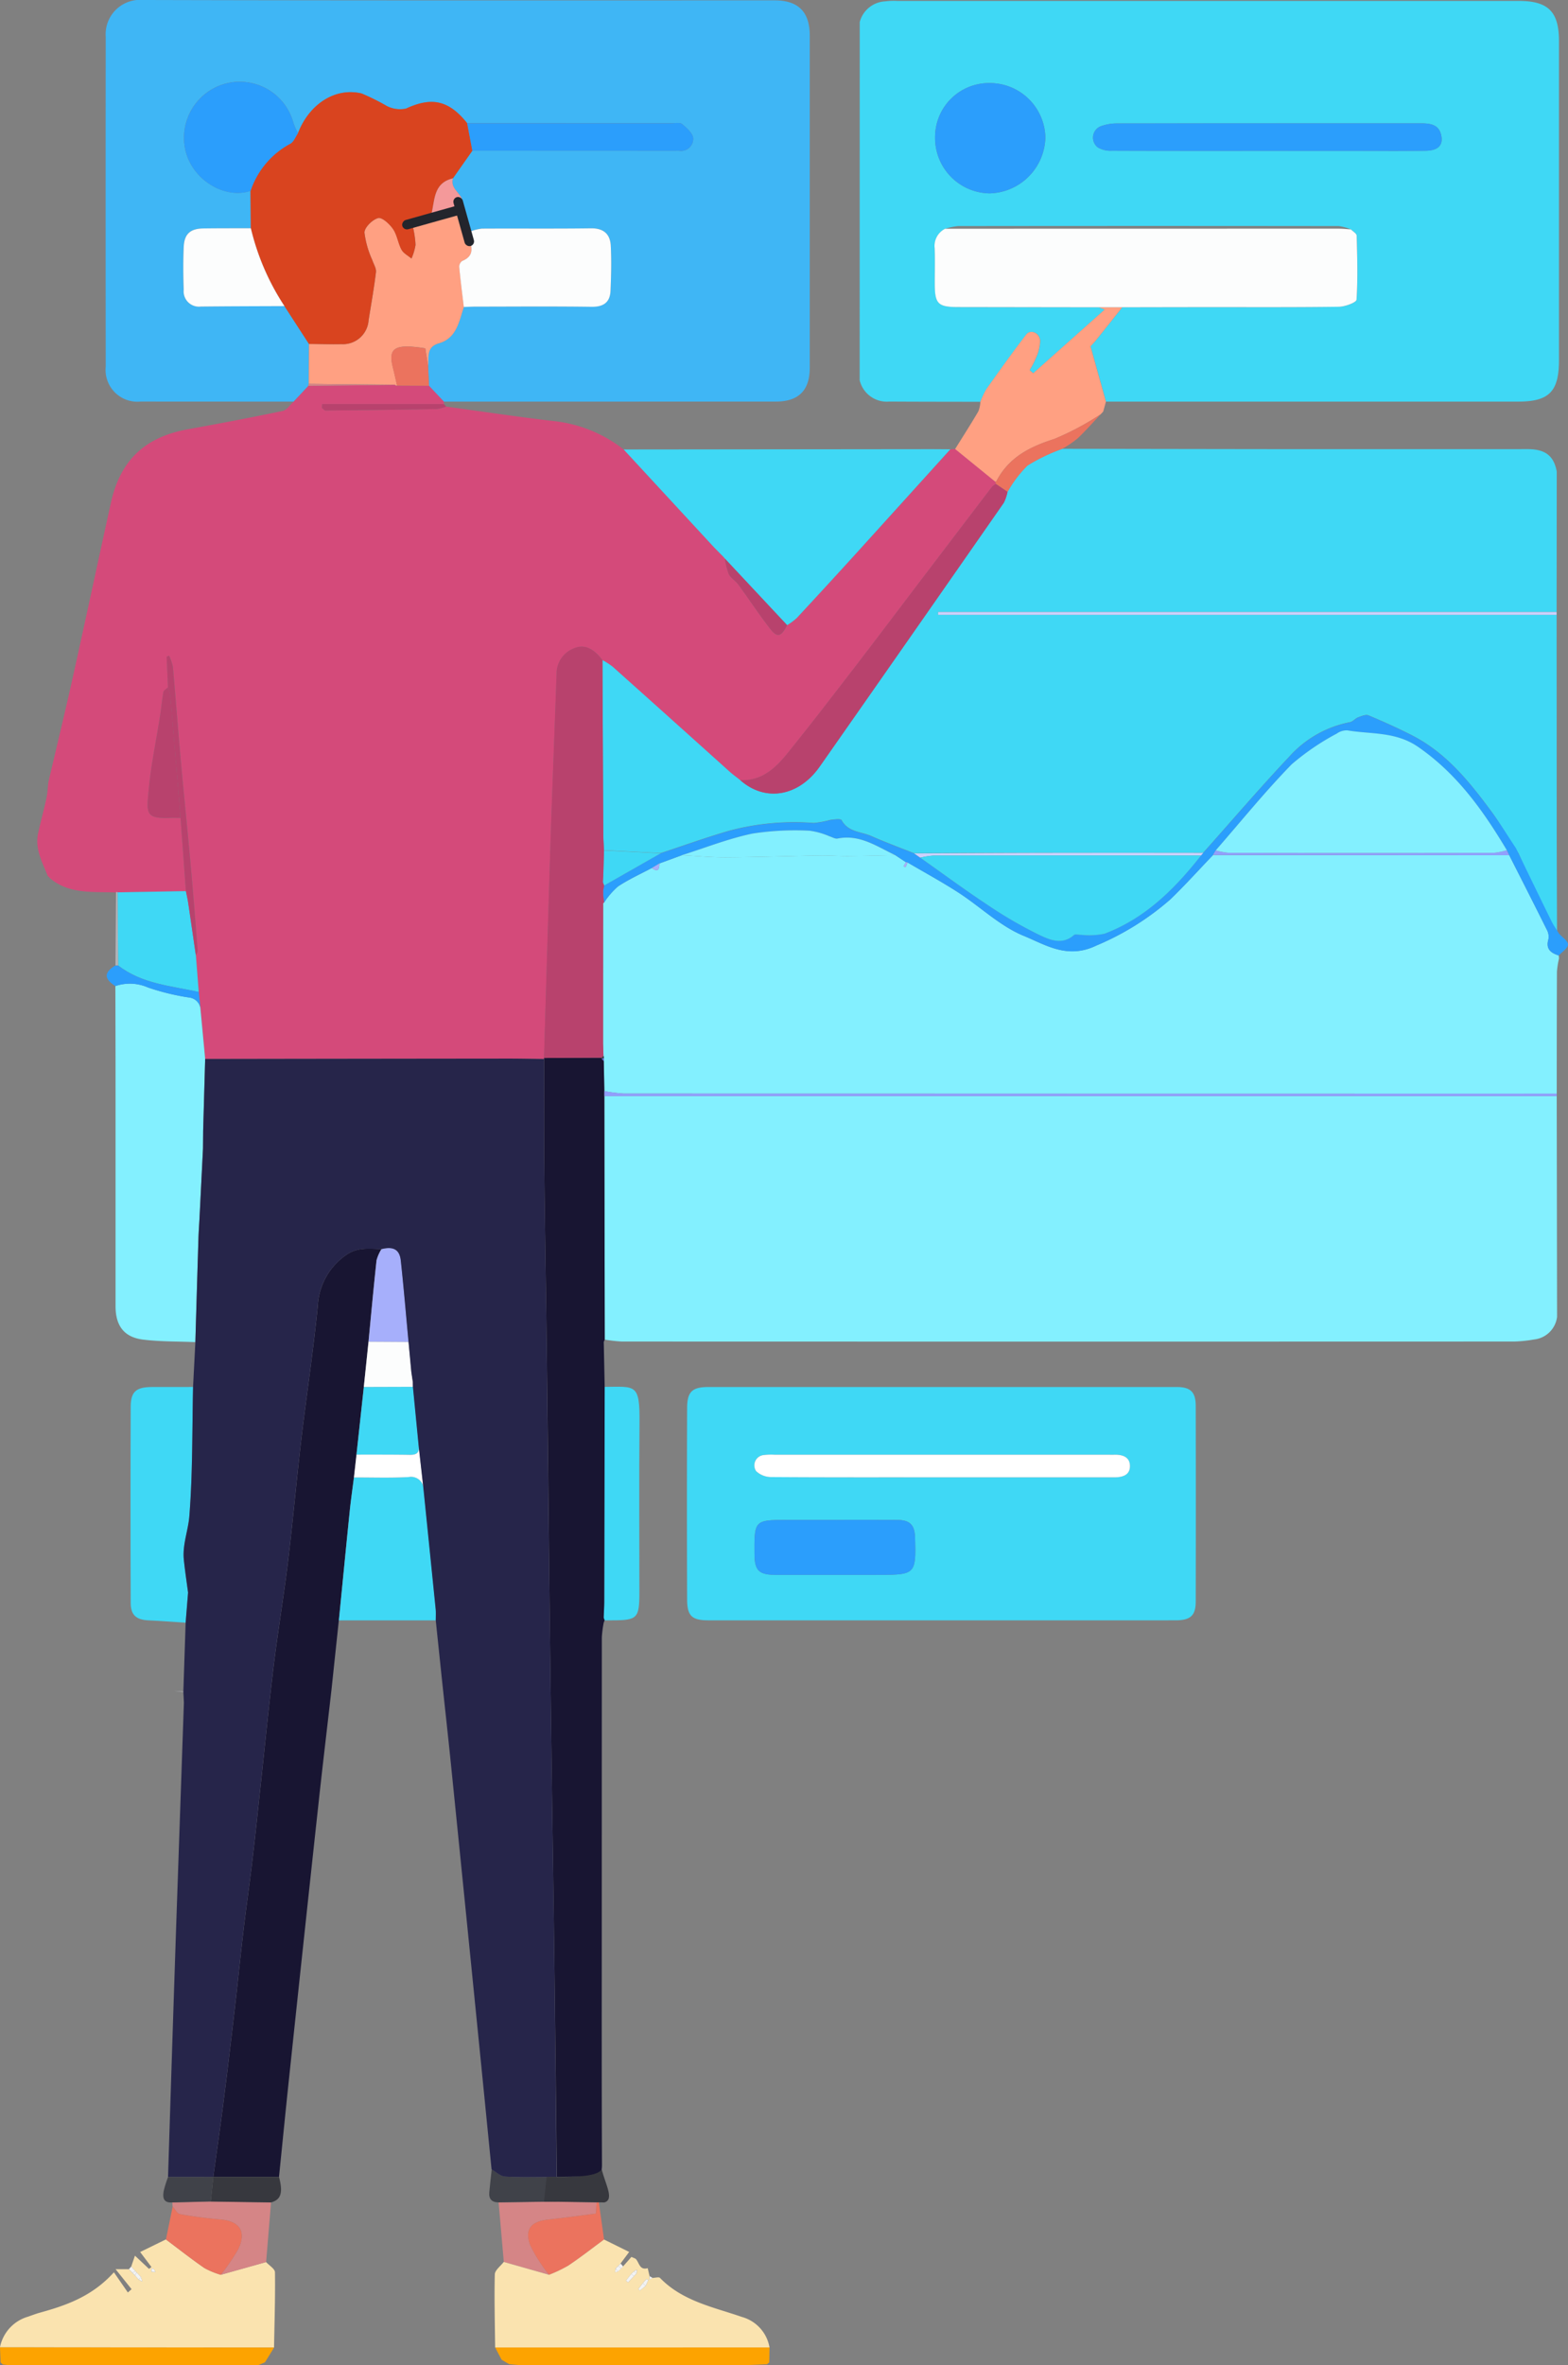 <svg xmlns="http://www.w3.org/2000/svg" width="168.649" height="254.277" viewBox="0 0 168.649 254.277">
  <rect x="0" y="0" width="168.649" height="254.277" fill="#808080" stroke="none"/>
  <g id="Group_144" data-name="Group 144" transform="translate(1302.698 -1986.049)">
    <path id="Path_2296" data-name="Path 2296" d="M-1293.337,2123.6c-.592-1.505-1.439-2.959-1.06-4.676.276-1.253.619-2.492.891-3.747.121-.562.142-1.146.208-1.721.875-3.742,1.783-7.476,2.617-11.227,1.389-6.253,2.723-12.517,4.1-18.773,1.013-4.619,3.66-7.109,8.324-7.95,3.393-.612,6.782-1.254,10.157-1.962.444-.093.789-.658,1.181-1l1.593-1.7,9.311-.109.1.086.13,0,3.44.013,1.605,1.708a.714.714,0,0,0-.009.26h-13.09l-.032.421c.136.1.272.281.406.279q5.974-.059,11.946-.164a4.537,4.537,0,0,0,1.021-.26c3.821.521,7.635,1.1,11.466,1.543a14.782,14.782,0,0,1,7.62,3.07l9.757,10.559.957.969.168.2a7.549,7.549,0,0,0,.418,1.672c.216.43.722.7,1.017,1.108,1.151,1.573,2.226,3.205,3.416,4.747.786,1.018,1.2.9,1.846-.365a6.824,6.824,0,0,0,1.028-.762q3.289-3.539,6.539-7.114,5-5.506,9.987-11.033l.526-.038,4.328,3.522c.016.08.03.16.042.24a1.951,1.951,0,0,0-.425.319q-3.8,4.976-7.585,9.963c-2.508,3.3-5,6.608-7.529,9.891-2.283,2.966-4.569,5.932-6.923,8.841-1.281,1.583-2.767,2.945-5.04,2.823-.382-.3-.781-.588-1.143-.914q-6.29-5.639-12.578-11.281a8.047,8.047,0,0,0-1.085-.7c-.783-1.033-1.8-1.823-3.083-1.261a2.894,2.894,0,0,0-1.851,2.6c-.167,4.871-.358,9.74-.532,14.61q-.148,4.156-.27,8.314-.281,9.256-.554,18.512l.017.108c-1.3-.016-2.6-.046-3.9-.045q-16.279.015-32.558.041-.259-2.754-.52-5.507-.089-.846-.178-1.693l-.308-3.936c.071-.164.212-.335.2-.492-.252-3.2-.5-6.4-.791-9.6-.328-3.641-.709-7.278-1.035-10.919-.3-3.333-.544-6.671-.844-10a5.371,5.371,0,0,0-.406-1.21l-.265.1q.073,1.651.146,3.3c-.172.171-.459.319-.5.515-.157.825-.223,1.666-.352,2.5-.421,2.709-1,5.4-1.241,8.127-.214,2.4-.372,3.037,2.5,2.895.311-.016.624,0,.937.005q.287,3.937.575,7.874l-7.357.126a.091.091,0,0,0-.157.009c-2.491-.109-5.083.236-7.187-1.6A.106.106,0,0,0-1293.337,2123.6Z" transform="translate(-4.198 -43.315)" fill="#d44a7a"/>
    <path id="Path_2297" data-name="Path 2297" d="M-1170.055,2107.535a8.066,8.066,0,0,1,1.085.7q6.3,5.63,12.578,11.281c.362.325.761.61,1.143.914,2.676,2.379,6.284,1.79,8.556-1.452q9.925-14.163,19.8-28.36a4.5,4.5,0,0,0,.4-1.175,12.8,12.8,0,0,1,2.146-2.829,19.557,19.557,0,0,1,3.732-1.794q10.7.018,21.4.033,14.332.01,28.665,0c1.9,0,2.821.72,3.132,2.406q-.007,7.551-.014,15.1h-66.524v.3h66.524q.005,11.453.01,22.9c0,2.695.039,12.146.039,12.146l-4.144-9.4c-.87-1.3-1.967-3.209-2.9-4.468-2.376-3.223-4.88-6.335-8.545-8.21-1.532-.784-3.105-1.49-4.692-2.154-.294-.123-.76.08-1.117.214-.316.12-.57.463-.885.518a11.772,11.772,0,0,0-6.55,3.737c-3.16,3.355-6.159,6.862-9.226,10.3q-8.616,0-17.233,0c-4.621.008-9.242.037-13.864.057-1.537-.612-3.092-1.182-4.6-1.851-1.1-.485-2.494-.408-3.2-1.712-.1-.179-.8-.078-1.218-.024a10.314,10.314,0,0,1-1.764.329,27.09,27.09,0,0,0-8.944.791c-2.537.721-5.021,1.626-7.53,2.45l-6.1-.31c-.026-.582-.07-1.162-.073-1.743Q-1170.016,2116.893-1170.055,2107.535Z" transform="translate(-67.842 -50.519)" fill="#3fd8f5"/>
    <path id="Path_2298" data-name="Path 2298" d="M-1067.171,2250.995a2.786,2.786,0,0,1-2.479,2.433,14.357,14.357,0,0,1-2.13.22q-47.985.016-95.97,0a16.228,16.228,0,0,1-1.849-.206q-.021-13.085-.042-26.172l102.432,0Z" transform="translate(-68.054 -123.374)" fill="#83f0ff"/>
    <path id="Path_2299" data-name="Path 2299" d="M-1100.454,2029.342c-3.268-.007-6.536-.006-9.8-.026a3,3,0,0,1-3.182-2.292q0-19.256.007-38.51a2.982,2.982,0,0,1,2.726-2.223,7.392,7.392,0,0,1,1.343-.048q33.406,0,66.812,0c3.164,0,4.324,1.153,4.324,4.289q0,17.174,0,34.349c0,3.367-1.067,4.44-4.4,4.44h-44.317l-1.658-5.948c.086-.1.394-.411.669-.752.919-1.142,1.828-2.293,2.74-3.441q4.31-.006,8.621-.013c4.894,0,9.789.026,14.682-.04.665-.009,1.876-.456,1.9-.76.146-2.288.076-4.591.015-6.888-.006-.229-.4-.448-.62-.671a5.206,5.206,0,0,0-1.318-.359q-20.474-.027-40.948,0a6.727,6.727,0,0,0-1.375.288,2.063,2.063,0,0,0-1.126,2.1c.046,1.3.005,2.6.011,3.9.01,2.061.359,2.416,2.446,2.421q7.6.022,15.2.024l.63.237-7.688,6.848-.384-.336a10.361,10.361,0,0,0,.685-1.32,4.846,4.846,0,0,0,.445-1.838c-.059-.854-1.048-1.258-1.5-.666-1.469,1.915-2.875,3.878-4.273,5.846A8.41,8.41,0,0,0-1100.454,2029.342Zm-4.872-28.466a5.957,5.957,0,0,0,5.862,6.058,6.157,6.157,0,0,0,6-6,5.972,5.972,0,0,0-5.941-5.858A5.8,5.8,0,0,0-1105.326,2000.876Zm35.726,1.487h9.162c2.6,0,5.21.016,7.814-.007,1.357-.011,1.947-.553,1.749-1.606-.24-1.278-1.256-1.349-2.287-1.348q-16.3,0-32.606.011a4.941,4.941,0,0,0-1.576.249,1.321,1.321,0,0,0-.482,2.328,2.669,2.669,0,0,0,1.518.358C-1080.738,2002.372-1075.169,2002.363-1069.6,2002.363Z" transform="translate(-96.798 -0.095)" fill="#3fd8f5"/>
    <path id="Path_2300" data-name="Path 2300" d="M-1067.13,2185.012c.007.11.015.22.022.33a9,9,0,0,0-.221,1.4c-.022,4.374-.02,8.748-.024,13.123q-50.159,0-100.318-.011a16.911,16.911,0,0,1-2.116-.26q-.031-1.613-.062-3.226c0-.107.008-.215.013-.322a.262.262,0,0,0-.043-.219l-.045-1.383q0-7.533.008-15.066l.1-.06a8.3,8.3,0,0,1,1.488-1.725c1.151-.765,2.427-1.339,3.651-1.994.681.531.8.113.81-.481l2.414-.887c1.6.081,3.2.239,4.8.228,3.341-.021,6.681-.143,10.022-.2,1.024-.018,2.05.069,3.075.061,1.685-.014,3.369-.067,5.053-.1l1.157.766-.263.436.222.109.212-.525c1.836,1.08,3.714,2.1,5.5,3.255,2.355,1.529,4.464,3.6,7,4.637,2.342.958,4.68,2.543,7.8,1.043a29.108,29.108,0,0,0,7.989-4.988c1.573-1.523,3.042-3.154,4.558-4.737l31.876.021c1.349,2.666,2.707,5.327,4.036,8a1.568,1.568,0,0,1,.175,1.018C-1068.556,2184.317-1067.989,2184.739-1067.13,2185.012Z" transform="translate(-67.909 -96.24)" fill="#83f0ff"/>
    <path id="Path_2301" data-name="Path 2301" d="M-1243.047,2029.226l-1.605-1.708q-.051-1.061-.1-2.121c.083-.953-.233-2.035,1.156-2.437,1.915-.554,2.161-2.345,2.683-3.907.538-.017,1.076-.046,1.614-.047,4.042,0,8.084-.037,12.125.019,1.287.017,1.992-.477,2.043-1.733.066-1.611.11-3.229.025-4.837-.065-1.244-.764-1.887-2.128-1.869-3.906.053-7.814.008-11.721.032a5.485,5.485,0,0,0-1.251.3q-.339-1.245-.678-2.492-.093-.43-.187-.859c-.23-.828-1.326-1.285-1.008-2.349l2.088-2.97,21.816.009c.134,0,.27-.01.4,0a1.31,1.31,0,0,0,1.539-1.317c-.022-.542-.687-1.131-1.189-1.55-.248-.207-.777-.094-1.178-.094q-10.976-.006-21.951-.005c-1.971-2.469-3.812-2.846-6.57-1.572a3.1,3.1,0,0,1-2.061-.27,24.148,24.148,0,0,0-2.722-1.353c-2.838-.675-5.628,1.138-6.841,4.266a7.514,7.514,0,0,1-.482-1.078,5.985,5.985,0,0,0-7.412-4.223,6.035,6.035,0,0,0-4.165,7.355c.838,3.047,4.2,5.055,6.951,4.158l.034,4.006c-1.7.006-3.4,0-5.1.022-1.426.02-2.065.591-2.122,2.02-.061,1.519-.051,3.044,0,4.563a1.65,1.65,0,0,0,1.844,1.817c3-.033,5.995-.036,8.992-.05l2.639,4.072q-.012,2.141-.023,4.283a.464.464,0,0,0-.043.22l-1.593,1.7q-8.221,0-16.441-.007a3.423,3.423,0,0,1-3.758-3.763q-.021-17.722,0-35.443a3.7,3.7,0,0,1,4.022-3.966c22.641.063,45.281.037,67.922.039,2.542,0,3.779,1.241,3.779,3.789q0,17.857,0,35.713c0,2.424-1.2,3.631-3.632,3.632Q-1225.191,2029.229-1243.047,2029.226Z" transform="translate(-11.899 0)" fill="#3fb6f5"/>
    <path id="Path_2302" data-name="Path 2302" d="M-1124.1,2316.356q-12.534,0-25.067,0c-1.736,0-2.267-.461-2.274-2.212q-.04-10.31,0-20.619c.007-1.749.555-2.25,2.272-2.25q25.2,0,50.4,0c1.466,0,2.029.535,2.032,2.025q.023,10.512,0,21.024c0,1.525-.568,2.029-2.164,2.031Q-1111.5,2316.36-1124.1,2316.356Zm-11.315-10.795h-5.117c-3.692,0-3.692,0-3.664,3.7.013,1.736.476,2.2,2.257,2.206,3.725.009,7.451,0,11.176,0,3.871,0,3.958-.092,3.836-4.034-.041-1.331-.553-1.859-1.891-1.869C-1131.016,2305.55-1133.216,2305.563-1135.415,2305.562Zm11.328-4.58h2.29q8.15,0,16.3,0c.9,0,1.723-.241,1.682-1.277-.036-.936-.83-1.176-1.676-1.152-.224.006-.449,0-.674,0H-1142a6.541,6.541,0,0,0-1.21.034,1.112,1.112,0,0,0-.813,1.729,2.371,2.371,0,0,0,1.613.636C-1136.3,2301-1130.193,2300.982-1124.087,2300.982Z" transform="translate(-77.352 -156.11)" fill="#3fd8f5"/>
    <path id="Path_2303" data-name="Path 2303" d="M-1154.507,2096.657l-.168-.2-.957-.969-9.757-10.559,32.88-.034c.751,0,1.5.008,2.253.012q-4.994,5.518-9.988,11.033-3.249,3.576-6.539,7.115a6.835,6.835,0,0,1-1.028.762Z" transform="translate(-70.228 -50.557)" fill="#3fd8f5"/>
    <path id="Path_2304" data-name="Path 2304" d="M-1089.692,2063.832a8.44,8.44,0,0,1,.655-1.386c1.4-1.968,2.8-3.931,4.273-5.846.455-.593,1.445-.189,1.5.666a4.84,4.84,0,0,1-.444,1.838,10.344,10.344,0,0,1-.685,1.32l.384.337,7.689-6.849-.632-.237,2.515,0c-.912,1.148-1.821,2.3-2.74,3.441-.275.341-.582.655-.669.752l1.658,5.948-.295,1.069-.272.289,0,0a29.94,29.94,0,0,1-5,2.659c-2.644.838-4.889,1.986-6.21,4.53-.017.033-.075.045-.114.066l-4.328-3.522c.839-1.348,1.7-2.685,2.5-4.053A3.188,3.188,0,0,0-1089.692,2063.832Z" transform="translate(-107.56 -34.585)" fill="#ffa082"/>
    <path id="Path_2305" data-name="Path 2305" d="M-1137.343,2159.234l-1.157-.766c-1.971-.924-3.816-2.269-6.2-1.783-.262.053-.577-.156-.868-.242a8.15,8.15,0,0,0-2.132-.595,30.287,30.287,0,0,0-6.135.306c-2.586.537-5.077,1.53-7.609,2.327l-2.414.886-.81.482c-1.224.654-2.5,1.229-3.65,1.994a8.29,8.29,0,0,0-1.489,1.726c-.033-.257-.066-.514-.1-.772l-.007-.491.106-.561,6.085-3.469c2.508-.824,4.992-1.728,7.529-2.45a27.1,27.1,0,0,1,8.944-.791,10.29,10.29,0,0,0,1.764-.329c.414-.054,1.12-.156,1.217.024.708,1.3,2.106,1.227,3.2,1.712,1.512.669,3.068,1.238,4.605,1.85l.655.453c2.374,1.674,4.711,3.4,7.134,5a46.267,46.267,0,0,0,5.645,3.29c1.129.534,2.489,1.146,3.758.026.146-.128.5-.014.758-.022a8.2,8.2,0,0,0,2.524-.119c4.377-1.647,7.559-4.82,10.384-8.412l.239-.278c3.067-3.443,6.066-6.949,9.226-10.3a11.769,11.769,0,0,1,6.55-3.736c.315-.055.569-.4.885-.519.356-.135.822-.337,1.117-.214,1.587.664,3.16,1.371,4.692,2.154,3.665,1.875,6.17,4.987,8.546,8.21.928,1.259,1.749,2.6,2.618,3.9,1.269,2.612,2.532,5.228,3.814,7.834.231.469.54.9.814,1.347.348.393.978.792.968,1.176-.011.4-.634.789-.99,1.183-.858-.273-1.426-.695-1.114-1.753a1.567,1.567,0,0,0-.175-1.018c-1.329-2.676-2.686-5.337-4.036-8q-.134-.273-.267-.547c-2.538-4.249-5.34-8.2-9.538-11.1-2.415-1.667-5.044-1.347-7.608-1.778a1.831,1.831,0,0,0-1.141.346,26.578,26.578,0,0,0-4.847,3.3c-2.87,2.942-5.464,6.151-8.17,9.251l-.3.509c-1.516,1.583-2.984,3.214-4.558,4.737a29.118,29.118,0,0,1-7.989,4.988c-3.116,1.5-5.454-.085-7.8-1.044-2.541-1.04-4.649-3.107-7-4.636-1.786-1.159-3.663-2.176-5.5-3.255C-1137.229,2159.247-1137.286,2159.24-1137.343,2159.234Z" transform="translate(-67.914 -80.49)" fill="#2b9efc"/>
    <path id="Path_2306" data-name="Path 2306" d="M-1169.7,2316.327l-.1-.284c.023-.58.062-1.159.064-1.739q.028-11.537.047-23.075c3.347-.031,3.783-.352,3.748,3.828-.05,6.089-.013,12.178-.013,18.268,0,2.783-.213,3-2.94,3Z" transform="translate(-67.974 -156.08)" fill="#3fd8f5"/>
    <path id="Path_2307" data-name="Path 2307" d="M-1083.54,2084.458c.039-.021.1-.033.114-.066,1.322-2.544,3.567-3.691,6.21-4.53a29.876,29.876,0,0,0,5-2.658c-.83.875-1.626,1.787-2.5,2.612a11.981,11.981,0,0,1-1.641,1.111,19.53,19.53,0,0,0-3.733,1.794,12.816,12.816,0,0,0-2.146,2.829l-1.258-.851C-1083.51,2084.618-1083.524,2084.538-1083.54,2084.458Z" transform="translate(-112.091 -46.622)" fill="#eb735e"/>
    <path id="Path_2308" data-name="Path 2308" d="M-1176.451,2277.271q.029-11.537.047-23.075-.049-2.416-.1-4.833l.106-.25q-.021-13.085-.042-26.172,0-.271,0-.542-.031-1.614-.062-3.225l-.214-.244.021-.125-6.236.03.017.108c0,3.863-.027,7.726.011,11.589.064,6.368.181,12.735.259,19.1q.149,12.246.273,24.493.125,10.7.269,21.394c.082,6.144.184,12.286.26,18.43q.158,12.584.293,25.167c1.167.005,2.339-.058,3.5.035,1.091.088,1.357-.326,1.352-1.37-.038-8.749-.021-17.5-.021-26.247q0-15.209.007-30.418a11.974,11.974,0,0,1,.2-1.561l.1-.263-.1-.284c-.034-.216-.082-.432-.122-.648.04.216.088.432.122.648C-1176.492,2278.43-1176.453,2277.851-1176.451,2277.271Z" transform="translate(-61.256 -119.046)" fill="#181532"/>
    <path id="Path_2309" data-name="Path 2309" d="M-1218.458,2075.236a4.52,4.52,0,0,1-1.021.26q-5.973.109-11.946.164c-.134,0-.271-.182-.406-.28l.032-.42h13.089Z" transform="translate(-36.246 -45.475)" fill="#b8426d"/>
    <path id="Path_2310" data-name="Path 2310" d="M-1060.371,2076.9l.272-.288Z" transform="translate(-123.941 -46.322)" fill="#d58586"/>
    <path id="Path_2311" data-name="Path 2311" d="M-1288.584,2481.775l.4-1.169,1.515,1.422.262-.2-1.217-1.614,2.769-1.354c1.376,1.03,2.728,2.1,4.141,3.073a8.743,8.743,0,0,0,1.76.726l4.872-1.367c.335.366.955.729.959,1.1.036,2.694-.052,5.39-.1,8.086l-29.48-.022a4.3,4.3,0,0,1,3.02-3.292c.423-.146.842-.309,1.272-.428,2.866-.791,5.639-1.762,7.965-4.343l1.5,2.17.4-.354-1.718-2.147h1.429l.374.391.271.271.416.463.388.212-.155-.512-.462-.482a.577.577,0,0,0-.137-.135Zm2.61.589a1.507,1.507,0,0,0-.215-.347c-.044-.037-.146-.005-.222,0,0,.106-.029.243.025.309S-1286.194,2482.348-1285.974,2482.364Z" transform="translate(0 -252.056)" fill="#fae3af"/>
    <path id="Path_2312" data-name="Path 2312" d="M-1302.7,2502.6l29.48.022-.979,1.587-.71.3q-13.274.01-26.549.016c-.312,0-.625-.052-.937-.08l-.24-.221Z" transform="translate(0 -264.194)" fill="#fda300"/>
    <path id="Path_2313" data-name="Path 2313" d="M-1254.667,2477.026l-4.873,1.367a22.212,22.212,0,0,0,1.871-2.749c.918-1.878.162-3.024-1.9-3.2-1.463-.125-2.925-.314-4.37-.572-.3-.053-.524-.535-.783-.819q-.017-.222-.033-.443l4.125-.1,6.493.095Q-1254.4,2473.819-1254.667,2477.026Z" transform="translate(-19.409 -247.787)" fill="#d58586"/>
    <path id="Path_2314" data-name="Path 2314" d="M-1265.44,2471.618c.259.284.483.766.783.819,1.445.258,2.907.446,4.37.572,2.057.176,2.813,1.321,1.895,3.2a22.19,22.19,0,0,1-1.872,2.749,8.746,8.746,0,0,1-1.76-.726c-1.413-.977-2.765-2.043-4.141-3.073Q-1265.8,2473.388-1265.44,2471.618Z" transform="translate(-18.686 -248.35)" fill="#eb735e"/>
    <path id="Path_2315" data-name="Path 2315" d="M-1261.647,2467.738l-4.125.1c-1.007.077-1.059-.569-.921-1.281a13.009,13.009,0,0,1,.46-1.462l4.863-.005.009,0Z" transform="translate(-18.387 -245.009)" fill="#404249"/>
    <path id="Path_2316" data-name="Path 2316" d="M-1263.362,2358.206v.066l-.993-.122Z" transform="translate(-19.611 -190.315)" fill="#b1b4b9"/>
    <path id="Path_2317" data-name="Path 2317" d="M-1164.205,2504.234l-.239.205c-.85.031-1.7.088-2.551.09q-11.853.015-23.707.009c-.491,0-.982-.07-1.474-.108l-.815-.477-.695-1.32,29.512,0Z" transform="translate(-55.756 -264.214)" fill="#fda300"/>
    <path id="Path_2318" data-name="Path 2318" d="M-1268.692,2241.041c-1.874-.079-3.762-.043-5.618-.27-2.044-.25-2.966-1.482-2.967-3.589q0-11.7,0-23.4,0-5.513-.022-11.025a4.838,4.838,0,0,1,3.5.149,25.029,25.029,0,0,0,4.4,1.077,1.384,1.384,0,0,1,1.239,1.1q.26,2.754.52,5.508-.11,3.888-.219,7.777c0,.272,0,.543-.007.815q-.005.519-.009,1.037-.189,3.783-.378,7.567c-.039.712-.091,1.424-.112,2.136Q-1268.533,2235.485-1268.692,2241.041Z" transform="translate(-12.992 -110.703)" fill="#83f0ff"/>
    <path id="Path_2319" data-name="Path 2319" d="M-1234.719,2050.931q.011-2.142.023-4.283c1.165.009,2.331.046,3.5.022a2.763,2.763,0,0,0,2.917-2.573c.275-1.722.585-3.441.792-5.171.049-.41-.254-.86-.392-1.292a10.112,10.112,0,0,1-.846-2.961c.008-.56.858-1.392,1.475-1.558.411-.11,1.225.638,1.6,1.181.441.644.532,1.52.912,2.22.214.394.7.638,1.071.949a5.92,5.92,0,0,0,.436-1.471,10.525,10.525,0,0,0-.276-1.9c1.362-.337,2.025-1.2,3.273-1.514.294.223,1.367-.558,1.613-.292.471.51.737,2.591,1.179,3.127.349.965.438,1.826-.76,2.3a.768.768,0,0,0-.328.633c.136,1.443.323,2.882.493,4.322-.521,1.562-.767,3.353-2.682,3.907-1.39.4-1.074,1.484-1.156,2.438l-.311-1.9a17.188,17.188,0,0,0-1.771-.2c-1.726-.027-2.141.539-1.716,2.246.161.65.307,1.3.459,1.956l-.13,0-.1-.087Z" transform="translate(-34.769 -23.62)" fill="#ffa082"/>
    <path id="Path_2320" data-name="Path 2320" d="M-1112.246,2092.544l1.258.851a4.506,4.506,0,0,1-.4,1.175q-9.882,14.193-19.8,28.36c-2.271,3.241-5.88,3.83-8.556,1.451,2.273.121,3.758-1.24,5.04-2.823,2.354-2.91,4.64-5.875,6.923-8.841,2.528-3.283,5.02-6.593,7.528-9.891q3.79-4.983,7.585-9.962A1.935,1.935,0,0,1-1112.246,2092.544Z" transform="translate(-83.343 -54.468)" fill="#b8426d"/>
    <path id="Path_2321" data-name="Path 2321" d="M-1268.4,2189.058l.308,3.935c-2.984-.661-6.119-.862-8.665-2.852l-.068-7.861,7.357-.127c.083.429.185.854.249,1.286C-1268.944,2185.312-1268.675,2187.185-1268.4,2189.058Z" transform="translate(-13.231 -100.3)" fill="#3fd8f5"/>
    <path id="Path_2322" data-name="Path 2322" d="M-1266.658,2151.34c-.312,0-.625-.021-.937-.006-2.876.142-2.718-.494-2.5-2.895.242-2.725.82-5.419,1.241-8.127.129-.831.2-1.672.352-2.5.038-.2.324-.344.5-.515a6.387,6.387,0,0,1,.263,1.034Q-1267.187,2144.836-1266.658,2151.34Z" transform="translate(-16.62 -77.359)" fill="#b8426d"/>
    <path id="Path_2323" data-name="Path 2323" d="M-1264.514,2147.777q-.54-6.5-1.088-13.006a6.411,6.411,0,0,0-.263-1.033q-.073-1.652-.146-3.3l.265-.1a5.389,5.389,0,0,1,.406,1.21c.3,3.333.545,6.67.844,10,.326,3.642.706,7.278,1.035,10.919.288,3.2.539,6.4.791,9.595.012.158-.13.328-.2.492-.272-1.872-.541-3.746-.82-5.618-.064-.431-.165-.857-.249-1.286Q-1264.227,2151.714-1264.514,2147.777Z" transform="translate(-18.764 -73.797)" fill="#b8426d"/>
    <path id="Path_2324" data-name="Path 2324" d="M-1215.923,2066.506c-.152-.652-.3-1.306-.459-1.955-.425-1.707-.01-2.273,1.716-2.246a17.388,17.388,0,0,1,1.771.2c.113.689.212,1.293.311,1.9q.05,1.06.1,2.121Z" transform="translate(-44.069 -39.002)" fill="#eb735e"/>
    <path id="Path_2325" data-name="Path 2325" d="M-1143.116,2108.969l6.7,7.162c-.643,1.26-1.06,1.382-1.846.365-1.19-1.542-2.265-3.174-3.416-4.747-.3-.4-.8-.677-1.017-1.108A7.538,7.538,0,0,1-1143.116,2108.969Z" transform="translate(-81.62 -62.869)" fill="#b8426d"/>
    <path id="Path_2326" data-name="Path 2326" d="M-1277.971,2198.5c2.546,1.99,5.681,2.191,8.665,2.851q.089.849.178,1.694a1.384,1.384,0,0,0-1.239-1.1,25.048,25.048,0,0,1-4.4-1.077,4.838,4.838,0,0,0-3.5-.149c-1.24-.8-1.237-1.468.01-2.223Z" transform="translate(-12.021 -108.657)" fill="#2b9efc"/>
    <path id="Path_2327" data-name="Path 2327" d="M-1234.764,2070.51l9.268.111-9.311.109A.469.469,0,0,1-1234.764,2070.51Z" transform="translate(-34.724 -43.199)" fill="#d58586"/>
    <path id="Path_2328" data-name="Path 2328" d="M-1276.989,2190.232l-.287-.006q.031-3.924.061-7.847a.092.092,0,0,1,.157-.008Q-1277.024,2186.3-1276.989,2190.232Z" transform="translate(-13.002 -100.39)" fill="#b1b4b9"/>
    <path id="Path_2329" data-name="Path 2329" d="M-1145.418,2106.581l.957.969Z" transform="translate(-80.443 -61.648)" fill="#32353b"/>
    <path id="Path_2330" data-name="Path 2330" d="M-1029.639,2120.734c0,.1,0,.2,0,.3h-66.524v-.3Z" transform="translate(-105.635 -68.886)" fill="#cdd1fd"/>
    <path id="Path_2331" data-name="Path 2331" d="M-1169.831,2176.969c-.041-.111-.082-.223-.123-.333l.048-.047-.052-.042q.022-.395.043-.788v-.028l.074-2.541,6.1.31Z" transform="translate(-67.891 -95.716)" fill="#3fd8f5"/>
    <path id="Path_2332" data-name="Path 2332" d="M-1100.783,2174.247l-.655-.453c4.621-.02,9.242-.049,13.863-.057q8.617-.014,17.233,0l-.239.278q-14.4,0-28.792.006A8.777,8.777,0,0,0-1100.783,2174.247Z" transform="translate(-102.937 -95.993)" fill="#cdd1fd"/>
    <path id="Path_2333" data-name="Path 2333" d="M-1067.21,2226.433a2.4,2.4,0,0,1,0,.269l-102.433,0v-.541a17,17,0,0,0,2.116.26Q-1117.369,2226.441-1067.21,2226.433Z" transform="translate(-68.052 -122.809)" fill="#919ffc"/>
    <path id="Path_2334" data-name="Path 2334" d="M-1076.748,2044.823l-2.516,0q-7.6-.01-15.2-.023c-2.086-.006-2.436-.361-2.446-2.421-.006-1.3.035-2.6-.011-3.9a2.063,2.063,0,0,1,1.125-2.1q21.149-.005,42.3-.008c.448,0,.9.051,1.343.078.216.224.614.442.62.671.062,2.3.132,4.6-.015,6.888-.02.3-1.231.75-1.9.76-4.893.066-9.788.036-14.682.039Q-1072.438,2044.813-1076.748,2044.823Z" transform="translate(-105.246 -25.739)" fill="#fcfdfd"/>
    <path id="Path_2335" data-name="Path 2335" d="M-1096.831,2010.13a5.8,5.8,0,0,1,5.92-5.8,5.971,5.971,0,0,1,5.941,5.858,6.156,6.156,0,0,1-6,6A5.957,5.957,0,0,1-1096.831,2010.13Z" transform="translate(-105.293 -9.349)" fill="#2b9efc"/>
    <path id="Path_2336" data-name="Path 2336" d="M-1043.33,2016.148c-5.569,0-11.138.009-16.707-.015a2.67,2.67,0,0,1-1.518-.357,1.321,1.321,0,0,1,.482-2.328,4.953,4.953,0,0,1,1.576-.249q16.3-.021,32.605-.01c1.031,0,2.047.07,2.287,1.348.2,1.053-.392,1.595-1.749,1.606-2.6.022-5.21.007-7.814.007Z" transform="translate(-123.068 -13.88)" fill="#2b9efc"/>
    <path id="Path_2337" data-name="Path 2337" d="M-1152.581,2171.478c2.532-.8,5.023-1.791,7.609-2.327a30.319,30.319,0,0,1,6.135-.306,8.142,8.142,0,0,1,2.132.6c.291.086.605.295.868.242,2.387-.486,4.232.859,6.2,1.783-1.684.036-3.368.09-5.052.1-1.024.008-2.05-.079-3.075-.061-3.341.056-6.681.177-10.022.2C-1149.383,2171.717-1150.982,2171.56-1152.581,2171.478Z" transform="translate(-76.779 -93.487)" fill="#83f0ff"/>
    <path id="Path_2338" data-name="Path 2338" d="M-1035.66,2173.667l.3-.509a7.381,7.381,0,0,0,1.392.266q14.263.024,28.526,0a7.036,7.036,0,0,0,1.386-.282l.267.547Z" transform="translate(-136.58 -95.691)" fill="#919ffc"/>
    <path id="Path_2339" data-name="Path 2339" d="M-1176.467,2155.86c-.033-.257-.066-.515-.1-.772,0-.164,0-.328-.006-.492q.053-.281.106-.561l-.124-.334-.065-.05.06-.039.044-.789-.069-.01.068-.017q.037-1.271.074-2.541c-.025-.581-.07-1.162-.073-1.743q-.051-9.358-.09-18.715c-.783-1.033-1.8-1.824-3.083-1.261a2.9,2.9,0,0,0-1.852,2.6c-.167,4.87-.358,9.74-.532,14.609q-.148,4.156-.27,8.314-.281,9.256-.554,18.513l6.236-.03a.263.263,0,0,1,.163-.172l-.045-1.383q0-7.533.008-15.066c-.027.24-.066.48-.1.72.032-.24.071-.48.1-.72Z" transform="translate(-61.256 -72.782)" fill="#b8426d"/>
    <path id="Path_2340" data-name="Path 2340" d="M-1159.18,2176.544l.81-.482C-1158.383,2176.657-1158.5,2177.075-1159.18,2176.544Z" transform="translate(-73.404 -97.185)" fill="#a6affb"/>
    <path id="Path_2341" data-name="Path 2341" d="M-1103.519,2175.789c.057.005.114.013.171.021-.071.174-.141.35-.212.525l-.222-.109Z" transform="translate(-101.738 -97.045)" fill="#a6affb"/>
    <path id="Path_2342" data-name="Path 2342" d="M-1170.188,2218.625a.265.265,0,0,1,.163-.172.263.263,0,0,1,.043.22.881.881,0,0,0-.227.078Z" transform="translate(-67.763 -118.866)" fill="#404249"/>
    <path id="Path_2343" data-name="Path 2343" d="M-1170.21,2218.981a.9.9,0,0,1,.227-.078c0,.107-.008.215-.013.322Z" transform="translate(-67.763 -119.096)" fill="#5d6ad7"/>
    <path id="Path_2344" data-name="Path 2344" d="M-1226.352,2019.667c-1.248.309-2.361.844-3.723,1.181a10.538,10.538,0,0,1,.276,1.9,5.923,5.923,0,0,1-.436,1.471c-.366-.312-.857-.555-1.071-.949-.38-.7-.471-1.576-.912-2.22-.372-.543-1.186-1.292-1.6-1.181-.617.166-1.467,1-1.475,1.559a10.109,10.109,0,0,0,.846,2.961c.138.433.441.883.392,1.292-.207,1.73-.517,3.449-.792,5.17a2.762,2.762,0,0,1-2.917,2.573c-1.165.023-2.33-.013-3.495-.022l-2.639-4.072a26.2,26.2,0,0,1-3.615-8.372q-.017-2-.034-4.006a8.974,8.974,0,0,1,4.289-5.084c.368-.209.551-.744.819-1.128,1.213-3.129,4-4.941,6.841-4.267a24.146,24.146,0,0,1,2.723,1.354,3.1,3.1,0,0,0,2.061.27c2.758-1.275,4.6-.9,6.569,1.572l.56,2.956q-1.044,1.484-2.088,2.97c-2.193.53-1.914,2.44-2.357,4.006h.773C-1226.974,2019.7-1226.731,2019.571-1226.352,2019.667Z" transform="translate(-28.209 -10.376)" fill="#d9441f"/>
    <path id="Path_2345" data-name="Path 2345" d="M-1201.106,2044.74c-.171-1.44-.358-2.879-.493-4.323a.766.766,0,0,1,.328-.632c1.2-.479,1.109-1.34.76-2.3q.057-.437.112-.872a5.5,5.5,0,0,1,1.251-.3c3.907-.023,7.814.021,11.721-.032,1.364-.018,2.062.625,2.128,1.869.085,1.608.041,3.227-.025,4.837-.051,1.256-.756,1.751-2.043,1.733-4.041-.056-8.083-.023-12.125-.019C-1200.03,2044.693-1200.568,2044.723-1201.106,2044.74Z" transform="translate(-51.707 -25.687)" fill="#fcfdfd"/>
    <path id="Path_2346" data-name="Path 2346" d="M-1249.93,2009.585c-.268.384-.451.919-.819,1.128a8.972,8.972,0,0,0-4.289,5.084c-2.756.9-6.113-1.111-6.951-4.158a6.035,6.035,0,0,1,4.165-7.355,5.985,5.985,0,0,1,7.412,4.223A7.5,7.5,0,0,0-1249.93,2009.585Z" transform="translate(-20.715 -9.218)" fill="#2b9efc"/>
    <path id="Path_2347" data-name="Path 2347" d="M-1255.08,2036.273a26.208,26.208,0,0,0,3.616,8.372c-3,.014-5.995.017-8.992.05a1.65,1.65,0,0,1-1.844-1.817c-.053-1.519-.064-3.044,0-4.563.057-1.429.7-2,2.122-2.02C-1258.481,2036.271-1256.781,2036.279-1255.08,2036.273Z" transform="translate(-20.639 -25.688)" fill="#fcfdfd"/>
    <path id="Path_2348" data-name="Path 2348" d="M-1199.286,2016.093l-.56-2.956q10.976,0,21.952,0c.4,0,.931-.112,1.178.094.5.419,1.168,1.008,1.189,1.55a1.31,1.31,0,0,1-1.539,1.316c-.134-.01-.27,0-.4,0Z" transform="translate(-52.605 -13.841)" fill="#2b9efc"/>
    <path id="Path_2349" data-name="Path 2349" d="M-1207.025,2029.3h-.773c.443-1.566.164-3.476,2.357-4.006-.319,1.064.777,1.521,1.007,2.349-1.228-.057-.3.724-.427,1.1Z" transform="translate(-48.538 -20.072)" fill="#f4999a"/>
    <path id="Path_2350" data-name="Path 2350" d="M-1127.814,2320.52c2.2,0,4.4-.012,6.6.005,1.339.01,1.85.538,1.891,1.869.122,3.941.035,4.033-3.836,4.033-3.725,0-7.451.006-11.176,0-1.782,0-2.245-.47-2.258-2.206-.028-3.7-.028-3.7,3.664-3.7Z" transform="translate(-84.954 -171.067)" fill="#2b9efc"/>
    <path id="Path_2351" data-name="Path 2351" d="M-1116.528,2308.594c-6.107,0-12.214.017-18.321-.027a2.37,2.37,0,0,1-1.613-.637,1.112,1.112,0,0,1,.813-1.729,6.54,6.54,0,0,1,1.21-.034h35.833c.225,0,.449.006.674,0,.846-.024,1.64.217,1.676,1.152.041,1.036-.783,1.277-1.682,1.277q-8.149,0-16.3,0Z" transform="translate(-84.91 -163.723)" fill="#fff"/>
    <path id="Path_2352" data-name="Path 2352" d="M-1003.732,2159.645a7,7,0,0,1-1.386.283q-14.262.025-28.526,0a7.416,7.416,0,0,1-1.392-.266c2.706-3.1,5.3-6.31,8.17-9.251a26.539,26.539,0,0,1,4.847-3.3,1.833,1.833,0,0,1,1.141-.346c2.563.431,5.193.11,7.608,1.778C-1009.072,2151.441-1006.27,2155.4-1003.732,2159.645Z" transform="translate(-136.899 -82.195)" fill="#83f0ff"/>
    <path id="Path_2353" data-name="Path 2353" d="M-1100.1,2174.539a8.776,8.776,0,0,1,1.41-.228q14.4-.018,28.792-.005c-2.825,3.591-6.007,6.764-10.384,8.411a8.2,8.2,0,0,1-2.524.119c-.257.007-.613-.106-.758.022-1.269,1.12-2.629.508-3.758-.026a46.305,46.305,0,0,1-5.645-3.29C-1095.387,2177.942-1097.724,2176.213-1100.1,2174.539Z" transform="translate(-103.622 -96.285)" fill="#3fd8f5"/>
    <path id="Path_2354" data-name="Path 2354" d="M-1169.908,2182.566c0-.164,0-.328-.007-.492C-1169.912,2182.238-1169.91,2182.4-1169.908,2182.566Z" transform="translate(-67.914 -100.26)" fill="#404249"/>
    <path id="Path_2355" data-name="Path 2355" d="M-1186.682,2470.525l4.3.093-.08,1.2c-1.756.222-3.419.459-5.087.635-1.867.2-2.606,1.02-1.984,2.746a16.646,16.646,0,0,0,2.038,3.2l-4.874-1.385q-.28-3.2-.559-6.4Z" transform="translate(-56.141 -247.792)" fill="#d58586"/>
    <path id="Path_2356" data-name="Path 2356" d="M-1184.172,2478.461a16.639,16.639,0,0,1-2.038-3.2c-.622-1.726.117-2.549,1.984-2.745,1.669-.177,3.331-.414,5.088-.636.028-.427.054-.815.08-1.2a.288.288,0,0,1,.234-.016q.283,2,.567,4.008c-1.275.938-2.525,1.916-3.838,2.8A15.066,15.066,0,0,1-1184.172,2478.461Z" transform="translate(-59.469 -247.853)" fill="#eb735e"/>
    <path id="Path_2357" data-name="Path 2357" d="M-1187.733,2466.9l-6.251.089c-.723,0-1.064-.358-1-1.076.077-.826.174-1.65.262-2.475.486.271.961.75,1.459.776,1.833.1,3.675.042,5.513.044Q-1187.74,2465.58-1187.733,2466.9Z" transform="translate(-55.089 -244.167)" fill="#404249"/>
    <path id="Path_2358" data-name="Path 2358" d="M-1243.034,2308.323c-.459,4.008-.939,8.014-1.374,12.025q-1.6,14.714-3.157,29.433c-.385,3.611-.738,7.225-1.106,10.837l-7.059,0-.009,0c.358-2.6.737-5.2,1.068-7.806q.657-5.171,1.252-10.349c.319-2.745.591-5.495.917-8.238.3-2.565.673-5.121.976-7.687.324-2.743.607-5.492.905-8.239.456-4.21.865-8.426,1.379-12.628.46-3.756,1.089-7.49,1.546-11.247.521-4.291.9-8.6,1.4-12.891.575-4.866,1.322-9.713,1.8-14.588a7.052,7.052,0,0,1,3-5.4c1.222-.892,2.517-.71,3.841-.669a4.382,4.382,0,0,0-.53,1.205c-.318,2.915-.584,5.836-.867,8.754l-.5,4.861-.791,7.274q-.137,1.226-.273,2.45c-.152,1.2-.327,2.4-.45,3.6-.4,3.922-.782,7.845-1.17,11.768Z" transform="translate(-24.018 -140.544)" fill="#181532"/>
    <path id="Path_2359" data-name="Path 2359" d="M-1267.771,2313.372q-.132,1.62-.263,3.239c-1.329-.086-2.658-.195-3.988-.254-1.31-.058-1.918-.55-1.923-1.865q-.04-10.557,0-21.114c.008-1.623.6-2.1,2.269-2.107,1.479-.008,2.959,0,4.438-.005-.1,4.636-.031,9.286-.4,13.9-.121,1.529-.758,3.064-.592,4.671C-1268.106,2311.02-1267.926,2312.194-1267.771,2313.372Z" transform="translate(-14.694 -156.107)" fill="#3fd8f5"/>
    <path id="Path_2360" data-name="Path 2360" d="M-1228.084,2326.489c.388-3.923.769-7.846,1.17-11.768.123-1.2.3-2.4.45-3.6,1.959,0,3.923.066,5.877-.041a1.355,1.355,0,0,1,1.6,1.112q.667,6.545,1.329,13.092c.04.4.01.8.012,1.207Z" transform="translate(-38.162 -166.238)" fill="#3fd8f5"/>
    <path id="Path_2361" data-name="Path 2361" d="M-1224.208,2298.519q.4-3.637.791-7.274l5.293-.016q.315,3.237.631,6.476c.024.726-.4.846-1.022.836C-1220.413,2298.511-1222.311,2298.523-1224.208,2298.519Z" transform="translate(-40.145 -156.088)" fill="#3fd8f5"/>
    <path id="Path_2362" data-name="Path 2362" d="M-1221.56,2270.77c.283-2.918.549-5.84.867-8.754a4.395,4.395,0,0,1,.53-1.2c1.275-.316,1.955.033,2.085,1.232.316,2.913.561,5.835.834,8.753Z" transform="translate(-41.499 -140.474)" fill="#a6affb"/>
    <path id="Path_2363" data-name="Path 2363" d="M-1222.087,2281.313l4.315.026q.152,1.611.3,3.221.081.543.161,1.087c0,.17.006.341.009.511l-5.293.016Q-1222.338,2283.743-1222.087,2281.313Z" transform="translate(-40.972 -151.016)" fill="#fcfdfd"/>
    <path id="Path_2364" data-name="Path 2364" d="M-1224.494,2305.3c1.9,0,3.795-.008,5.692.023.621.01,1.047-.11,1.023-.836q.244,2.167.488,4.335a1.355,1.355,0,0,0-1.6-1.111c-1.954.106-3.918.037-5.877.041Q-1224.631,2306.524-1224.494,2305.3Z" transform="translate(-39.858 -162.868)" fill="#fff"/>
    <path id="Path_2365" data-name="Path 2365" d="M-1224.172,2314.049c-.077-6.143-.179-12.286-.26-18.429q-.143-10.7-.269-21.395-.143-12.247-.273-24.493c-.078-6.368-.195-12.735-.259-19.1-.039-3.862-.01-7.725-.011-11.588-1.3-.016-2.6-.046-3.9-.045q-16.279.015-32.559.041-.109,3.889-.218,7.778l-.006.815-.009,1.037v0q-.189,3.782-.379,7.563c-.038.713-.09,1.424-.112,2.137q-.172,5.555-.331,11.111l-.248,4.822c-.1,4.636-.031,9.286-.4,13.9-.121,1.529-.758,3.064-.592,4.671.122,1.182.3,2.356.456,3.534q-.132,1.619-.263,3.239-.122,3.693-.244,7.385v.066q.03.569.058,1.141-.413,11.9-.824,23.807-.455,13.588-.881,27.177l4.863,0c.358-2.6.737-5.2,1.067-7.806q.658-5.171,1.252-10.35c.32-2.744.591-5.494.917-8.238.3-2.564.673-5.121.976-7.686.324-2.744.607-5.493.905-8.24.456-4.209.865-8.425,1.379-12.628.459-3.756,1.089-7.491,1.546-11.247.521-4.29.9-8.6,1.4-12.891.576-4.866,1.322-9.714,1.8-14.588a7.053,7.053,0,0,1,3-5.4c1.222-.892,2.517-.71,3.841-.669,1.275-.316,1.955.033,2.085,1.232.316,2.913.56,5.835.833,8.754q.152,1.611.3,3.221.08.543.161,1.086c0,.17.006.34.009.511l.631,6.476q.244,2.169.488,4.336.667,6.546,1.329,13.092c.04.4.01.8.012,1.208q.327,3.139.655,6.279c.327,3.072.669,6.143.981,9.217q1.461,14.394,2.9,28.791.74,7.366,1.466,14.734c.486.271.96.75,1.459.776,1.833.1,3.675.042,5.513.044l.03-.019Q-1224.025,2326.633-1224.172,2314.049Z" transform="translate(-18.927 -119.144)" fill="#26254a"/>
    <path id="Path_2366" data-name="Path 2366" d="M-1211.943,2289.045q-.08-.544-.162-1.087Q-1212.024,2288.5-1211.943,2289.045Z" transform="translate(-46.335 -154.415)" fill="#cdd1fd"/>
    <path id="Path_2367" data-name="Path 2367" d="M-1257.984,2235.815q0-.407.007-.815Q-1257.981,2235.409-1257.984,2235.815Z" transform="translate(-22.87 -127.329)" fill="#5d6ad7"/>
    <path id="Path_2368" data-name="Path 2368" d="M-1272.581,2486.9l-.416-.463.187-.319.462.482Z" transform="translate(-15.191 -255.766)" fill="#f3f3f3"/>
    <path id="Path_2369" data-name="Path 2369" d="M-1271.914,2487.1l.155.512-.387-.212Z" transform="translate(-15.626 -256.27)" fill="#f3f3f3"/>
    <path id="Path_2370" data-name="Path 2370" d="M-1273.943,2485.5l-.374-.391.249-.289.446.5Z" transform="translate(-14.516 -255.104)" fill="#f3f3f3"/>
    <path id="Path_2371" data-name="Path 2371" d="M-1268.929,2485.647c-.221-.016-.369.014-.413-.04s-.02-.2-.024-.31c.076,0,.178-.033.222,0A1.531,1.531,0,0,1-1268.929,2485.647Z" transform="translate(-17.045 -255.34)" fill="#f3f3f3"/>
    <path id="Path_2372" data-name="Path 2372" d="M-1273.231,2485.839a.569.569,0,0,1,.137.135l-.187.319-.271-.271Z" transform="translate(-14.907 -255.624)" fill="#f3f3f3"/>
    <path id="Path_2373" data-name="Path 2373" d="M-1256.02,2465.086l7.059,0c.453,1.707.223,2.447-.853,2.75l-6.493-.095Q-1256.163,2466.411-1256.02,2465.086Z" transform="translate(-23.728 -245.007)" fill="#37383e"/>
    <path id="Path_2374" data-name="Path 2374" d="M-1193.752,2490.486c-.028-2.619-.1-5.24-.036-7.858.012-.454.626-.893.963-1.339l4.874,1.385a14.971,14.971,0,0,0,2.076-.992c1.313-.882,2.563-1.86,3.838-2.8l2.7,1.335-.925,1.242-.265.265-.276.278c-.016.135-.033.27-.05.4l.317-.084.325-.326.218-.22.9-1.021c.226.111.412.146.505.258.345.416.392,1.2,1.245.951q.1.427.2.854-.017.2-.035.393l.356-.2c.272,0,.667-.128.8,0,2.42,2.5,5.721,3.131,8.816,4.2a4.127,4.127,0,0,1,2.965,3.277Zm14.9-8.164-.271.27-.558.708.222.2.655-.692.277-.3.025-.39Zm.988,1.246-.493.634.174.17.62-.507.3-.632-.2-.11Z" transform="translate(-55.69 -252.067)" fill="#fae3af"/>
    <path id="Path_2375" data-name="Path 2375" d="M-1170.023,2180.061l.052.043-.048.047-.065-.051Z" transform="translate(-67.827 -99.23)" fill="#5f6cec"/>
    <path id="Path_2376" data-name="Path 2376" d="M-1169.943,2178.391v.028l-.069-.011Z" transform="translate(-67.864 -98.376)" fill="#5f6cec"/>
    <path id="Path_2377" data-name="Path 2377" d="M-1164.011,2486.688l-.655.692-.222-.2.558-.708Z" transform="translate(-70.485 -255.949)" fill="#f3f3f3"/>
    <path id="Path_2378" data-name="Path 2378" d="M-1161.383,2488.769l-.62.507-.173-.17.492-.634Z" transform="translate(-71.871 -256.97)" fill="#f3f3f3"/>
    <path id="Path_2379" data-name="Path 2379" d="M-1161.169,2488.007l.4-.445.2.11-.3.632Z" transform="translate(-72.387 -256.505)" fill="#f3f3f3"/>
    <path id="Path_2380" data-name="Path 2380" d="M-1166.579,2484.973l-.324.326-.268-.32.276-.277Z" transform="translate(-69.317 -255.042)" fill="#f3f3f3"/>
    <path id="Path_2381" data-name="Path 2381" d="M-1159.395,2487.13l-.356.2c.012-.131.023-.262.035-.393Z" transform="translate(-73.112 -256.186)" fill="#f3f3f3"/>
    <path id="Path_2382" data-name="Path 2382" d="M-1163.745,2486.191l.271-.27.326.187-.279.3Z" transform="translate(-71.069 -255.666)" fill="#f3f3f3"/>
    <path id="Path_2383" data-name="Path 2383" d="M-1166.956,2485.589l-.318.084c.017-.135.034-.27.05-.4Z" transform="translate(-69.265 -255.332)" fill="#f3f3f3"/>
    <path id="Path_2384" data-name="Path 2384" d="M-1166.607,2484.423l.265-.265.27.316-.218.22Z" transform="translate(-69.605 -254.764)" fill="#f3f3f3"/>
    <path id="Path_2385" data-name="Path 2385" d="M-1163.191,2485.708l.35-.2q-.012.195-.024.39Z" transform="translate(-71.352 -255.453)" fill="#f3f3f3"/>
    <rect id="Rectangle_342" data-name="Rectangle 342" width="1.029" height="5.457" rx="0.515" transform="translate(-1254.056 2007.383) rotate(-15.683)" fill="#23252c"/>
    <rect id="Rectangle_343" data-name="Rectangle 343" width="1.029" height="6.838" rx="0.515" transform="matrix(0.27, 0.963, -0.963, 0.27, -1252.981, 2007.994)" fill="#23252c"/>
    <path id="Path_2386" data-name="Path 2386" d="M-1182.645,2464.25c2.353,0,5.374.084,5.914-.811.453,1.706,1.369,3.254.292,3.557l-6.493-.095Z" transform="translate(-61.256 -244.167)" fill="#37383e"/>
  </g>
</svg>
